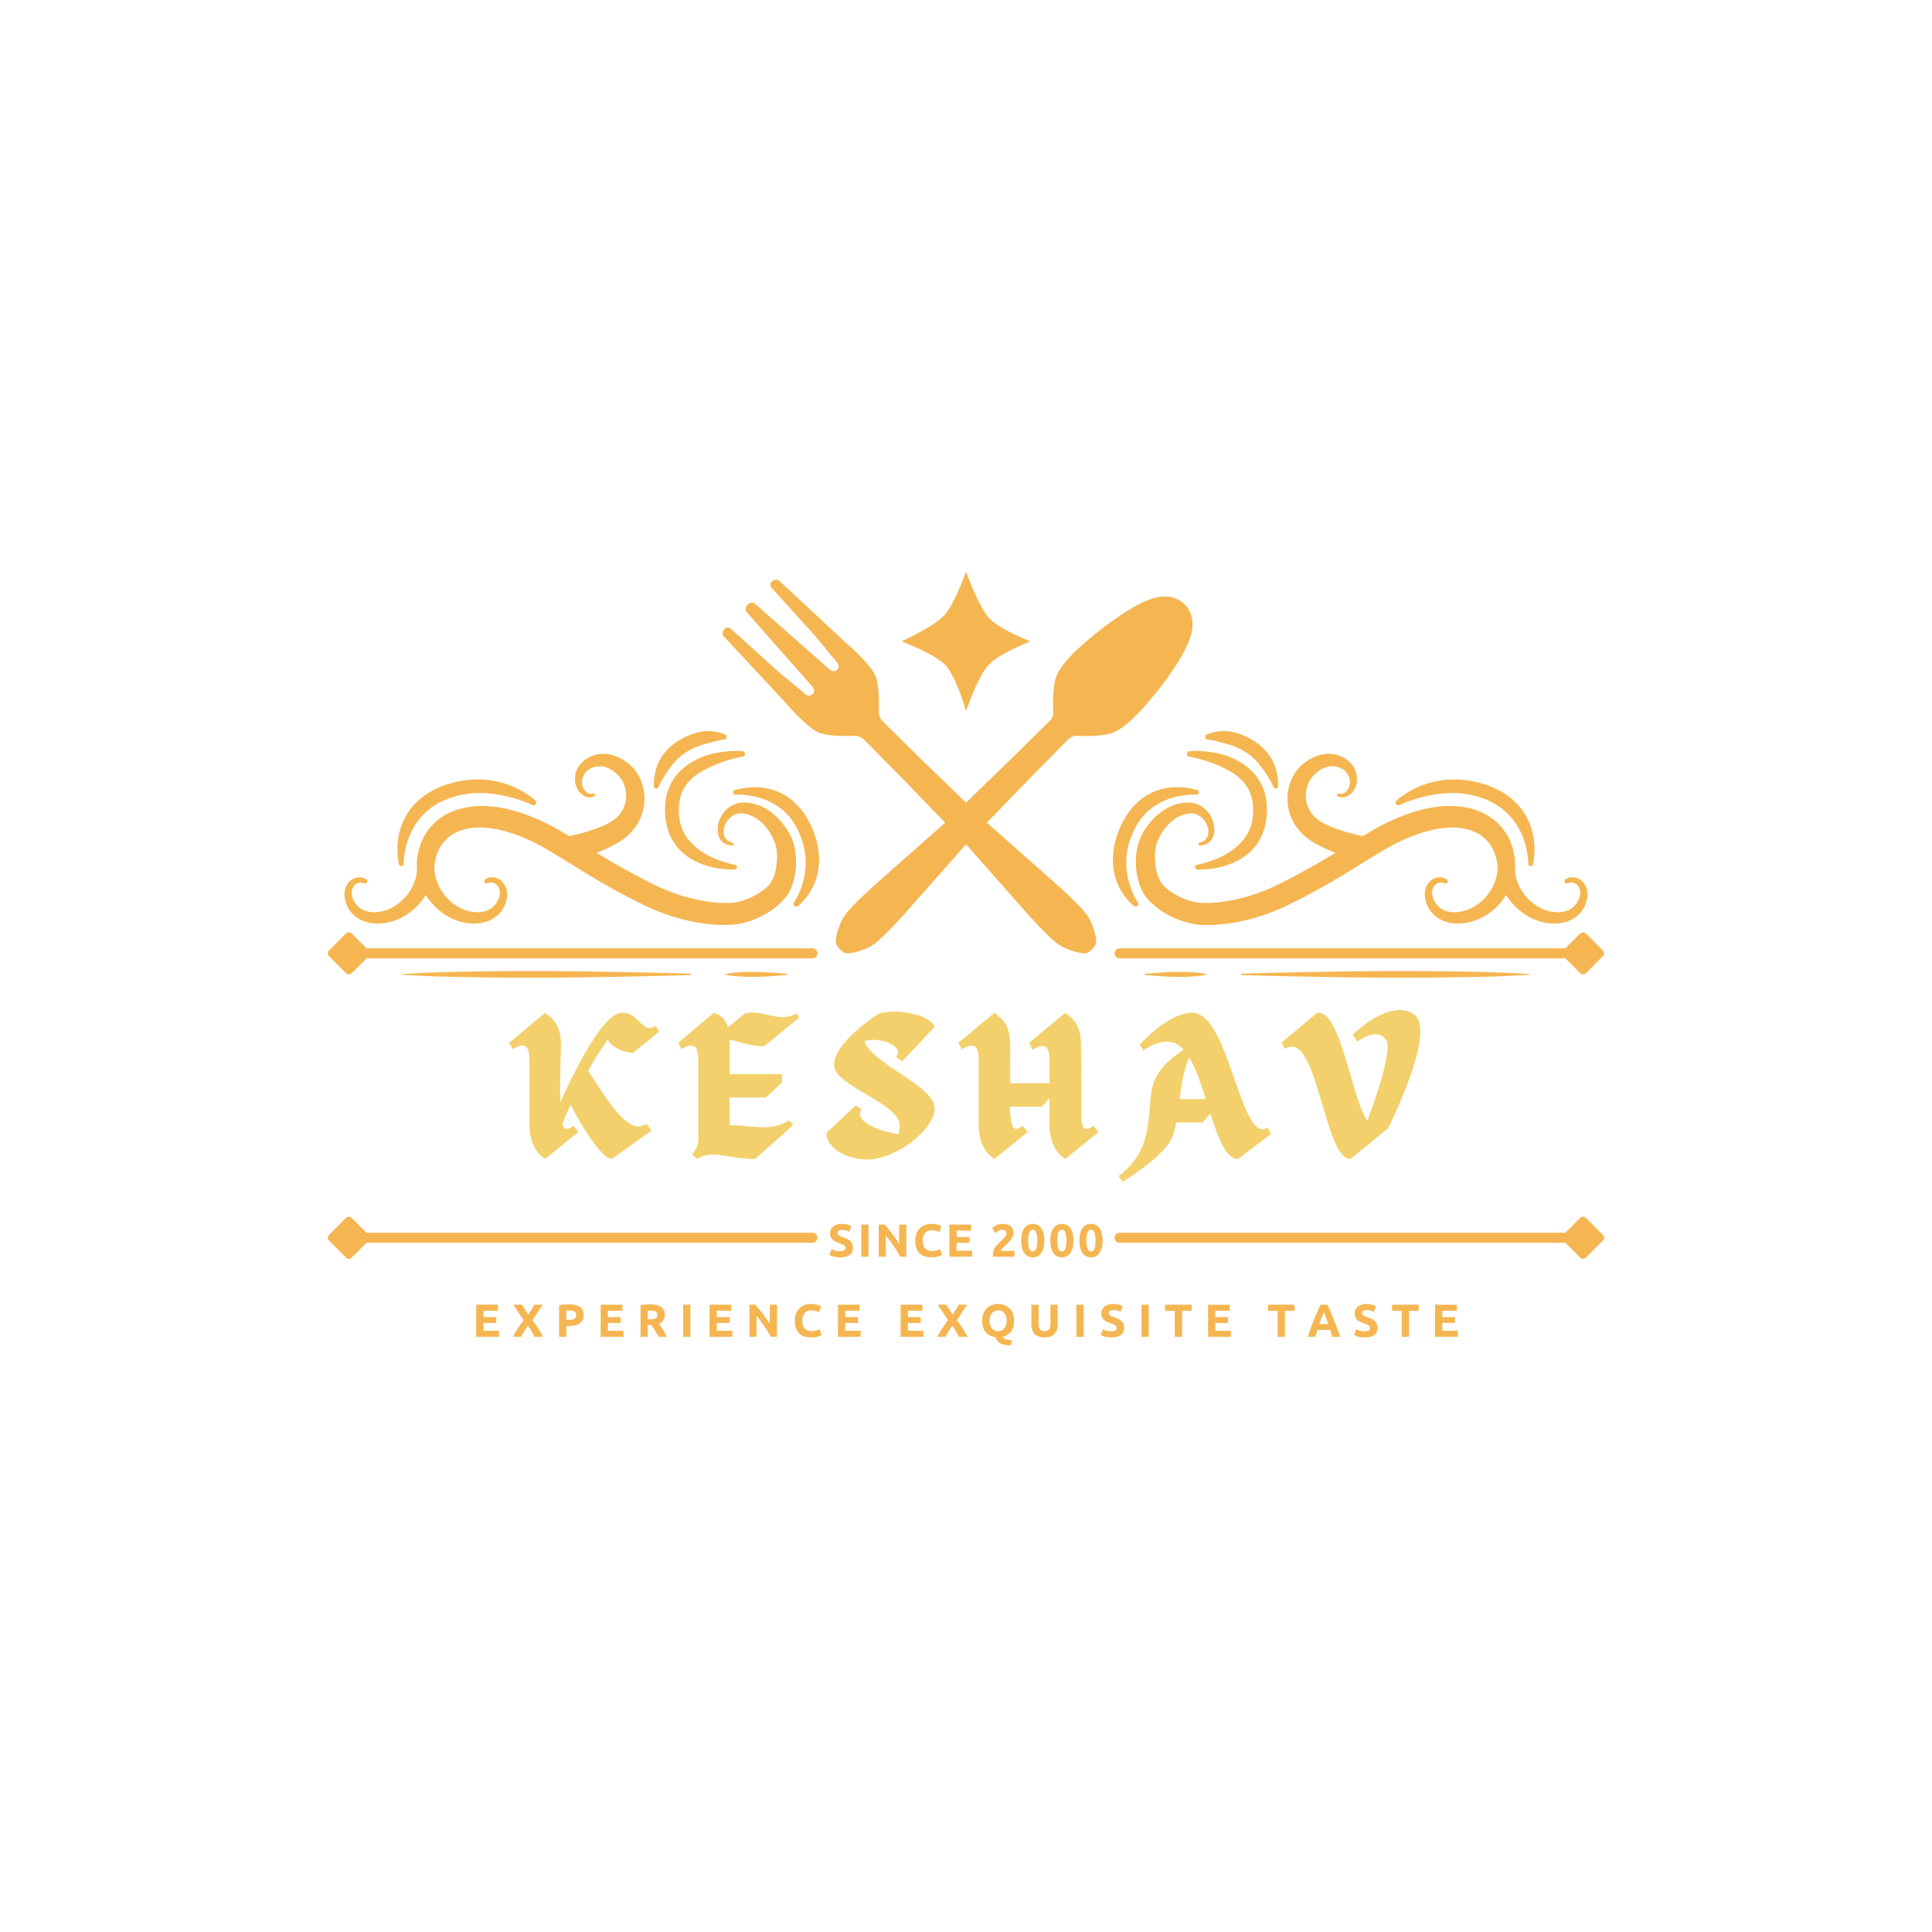 <svg xmlns="http://www.w3.org/2000/svg" xmlns:xlink="http://www.w3.org/1999/xlink" width="500" zoomAndPan="magnify" viewBox="0 0 375 375" height="500" preserveAspectRatio="xMidYMid meet" version="1.0"><defs><g/><clipPath id="4fe3667766"><path d="M 63.488 180 L 159 180 L 159 190 L 63.488 190 Z M 63.488 180 " clip-rule="nonzero"/></clipPath><clipPath id="9ba8c99aec"><path d="M 63.488 236 L 159 236 L 159 244.527 L 63.488 244.527 Z M 63.488 236 " clip-rule="nonzero"/></clipPath><clipPath id="0726cdfa29"><path d="M 216 180 L 311.738 180 L 311.738 190 L 216 190 Z M 216 180 " clip-rule="nonzero"/></clipPath><clipPath id="239f0677ee"><path d="M 216 236 L 311.738 236 L 311.738 244.527 L 216 244.527 Z M 216 236 " clip-rule="nonzero"/></clipPath><clipPath id="bafbf99c44"><path d="M 175.023 111.027 L 199.773 111.027 L 199.773 138 L 175.023 138 Z M 175.023 111.027 " clip-rule="nonzero"/></clipPath></defs><path fill="#f5b651" d="M 163 184.254 C 162.574 183.777 162.191 183.344 162.215 182.641 C 162.258 181.559 162.953 179.09 163.973 177.641 C 165.266 175.805 169.992 171.59 169.992 171.59 L 183.797 159.379 L 196.422 147.148 C 196.422 147.148 201.816 141.828 203.785 139.887 C 204.227 139.449 204.465 138.844 204.434 138.223 C 204.355 136.488 204.309 132.867 205.121 131.062 C 206.23 128.609 208.77 126.297 210.871 124.48 C 213.113 122.539 214.918 121.145 217.348 119.512 C 219.602 118 222.555 116.23 225.039 115.867 C 226.781 115.609 228.402 115.879 229.957 117.297 C 231.379 118.852 231.648 120.477 231.391 122.215 C 231.023 124.699 229.258 127.652 227.742 129.906 C 226.113 132.34 224.719 134.145 222.777 136.387 C 220.961 138.488 218.648 141.027 216.195 142.133 C 214.387 142.949 210.766 142.898 209.035 142.824 C 208.414 142.793 207.809 143.027 207.371 143.473 C 205.43 145.438 200.109 150.836 200.109 150.836 L 187.879 163.461 L 175.668 177.262 C 175.668 177.262 171.453 181.992 169.617 183.285 C 168.168 184.305 165.699 184.996 164.613 185.039 C 163.91 185.066 163.477 184.684 163 184.254 C 162.57 183.859 163.398 184.684 163 184.254 Z M 163 184.254 " fill-opacity="1" fill-rule="evenodd"/><path fill="#f5b651" d="M 211.992 184.25 C 212.418 183.773 212.801 183.34 212.777 182.637 C 212.734 181.551 212.039 179.082 211.02 177.637 C 209.727 175.801 205 171.586 205 171.586 L 191.195 159.375 L 178.57 147.145 C 178.57 147.145 173.449 142.09 171.367 140.039 C 170.824 139.504 170.535 138.766 170.566 138.008 C 170.637 136.207 170.652 132.793 169.871 131.055 C 168.762 128.605 163.859 124.473 163.859 124.473 L 151.184 112.664 C 150.297 112.109 149.031 113.18 149.738 114.074 L 158.207 123.426 L 162.535 128.676 C 163.293 129.617 162.07 130.734 161.195 130.09 C 161.195 130.09 149.035 119.387 146.547 117.195 C 146.277 116.961 145.895 116.902 145.57 117.051 C 145.223 117.207 144.949 117.484 144.793 117.828 C 144.645 118.156 144.703 118.535 144.938 118.805 C 147.129 121.293 157.832 133.457 157.832 133.457 C 158.473 134.328 157.355 135.551 156.418 134.797 L 151.164 130.465 L 141.816 121.996 C 140.922 121.289 139.852 122.559 140.402 123.441 L 152.215 136.121 C 152.215 136.121 156.344 141.023 158.797 142.129 C 160.535 142.914 163.949 142.898 165.75 142.824 C 166.508 142.793 167.246 143.082 167.777 143.625 C 169.832 145.707 174.883 150.832 174.883 150.832 L 187.113 163.453 L 199.324 177.258 C 199.324 177.258 203.539 181.988 205.379 183.277 C 206.824 184.301 209.293 184.992 210.379 185.035 C 211.082 185.059 211.516 184.676 211.992 184.25 C 212.422 183.852 211.594 184.68 211.992 184.25 Z M 211.992 184.25 " fill-opacity="1" fill-rule="evenodd"/><path fill="#f5b651" d="M 110.488 162.293 C 111.285 162.129 113.367 161.66 115.441 160.922 C 116.555 160.535 117.676 160.078 118.559 159.527 C 119.551 158.922 120.332 158.148 120.82 157.246 C 121.336 156.285 121.598 155.219 121.52 154.121 C 121.441 152.926 121.102 151.965 120.582 151.215 C 119.895 150.219 119.004 149.531 118.164 149.145 C 117.285 148.711 116.332 148.617 115.48 148.84 C 114.539 149.086 113.699 149.625 113.297 150.465 C 112.879 151.309 112.875 152.188 113.172 152.867 C 113.547 153.723 114.297 154.297 115.109 154.027 C 115.254 153.969 115.418 154.039 115.477 154.18 C 115.539 154.332 115.473 154.496 115.328 154.551 C 114.215 155.137 112.969 154.527 112.215 153.395 C 111.617 152.48 111.402 151.215 111.789 149.879 C 112.215 148.477 113.355 147.387 114.77 146.777 C 116.082 146.215 117.641 146.168 119.156 146.648 C 120.461 147.082 121.91 147.926 123.078 149.285 C 124.02 150.383 124.711 151.859 125 153.734 C 125.27 155.535 124.984 157.316 124.254 158.945 C 123.562 160.477 122.41 161.848 120.859 162.973 C 119.789 163.734 118.418 164.422 117.035 165.02 C 116.617 165.195 116.195 165.359 115.781 165.523 C 116.906 166.203 118.074 166.906 119.352 167.645 C 121.441 168.84 123.816 170.137 126.734 171.602 C 129.34 172.902 131.922 173.816 134.301 174.387 C 137.398 175.16 140.137 175.383 142.105 175.23 C 143.492 175.113 145.031 174.586 146.395 173.875 C 147.82 173.125 149.09 172.199 149.676 171.215 C 150.266 170.254 150.629 168.922 150.762 167.539 C 150.891 166.168 150.844 164.762 150.422 163.629 C 149.98 162.387 149.137 160.875 147.891 159.715 C 146.801 158.699 145.453 157.914 143.82 157.879 C 142.078 157.832 140.727 159.461 140.477 160.969 C 140.289 162.117 140.723 163.195 142.113 163.535 C 142.281 163.559 142.395 163.723 142.367 163.887 C 142.34 164.051 142.184 164.168 142.016 164.133 C 139.543 163.91 138.93 161.754 139.461 159.703 C 139.961 157.785 141.602 156.062 143.73 155.816 C 145.977 155.582 147.969 156.402 149.625 157.609 C 151.426 158.922 152.746 160.781 153.508 162.328 C 154.238 163.875 154.566 165.828 154.512 167.773 C 154.457 169.797 153.926 171.766 153.137 173.219 C 152.289 174.738 150.508 176.332 148.367 177.527 C 146.512 178.559 144.387 179.27 142.48 179.457 C 140.164 179.68 136.934 179.492 133.277 178.641 C 130.602 178.008 127.699 177.012 124.762 175.57 C 121.746 174.074 119.289 172.75 117.129 171.508 C 113.016 169.145 110 167.105 106.195 164.891 C 103.004 163.02 99.297 161.402 95.695 160.84 C 93.301 160.465 90.957 160.523 88.883 161.414 C 87.219 162.105 86.055 163.277 85.336 164.609 C 84.723 165.734 84.391 166.965 84.328 168.113 L 84.324 168.242 C 84.324 168.277 84.32 168.324 84.32 168.371 L 84.316 168.477 C 84.316 168.828 84.34 169.156 84.391 169.48 C 84.688 171.449 85.734 173.383 87.262 174.797 C 88.777 176.191 90.73 177.129 92.902 177.059 C 94.18 177.023 95.172 176.566 95.848 175.887 C 96.719 175.008 97.137 173.852 97 172.938 C 96.906 172.328 96.613 171.848 96.199 171.578 C 95.738 171.273 95.164 171.18 94.676 171.438 C 94.457 171.566 94.18 171.496 94.051 171.273 C 93.926 171.062 94 170.781 94.215 170.652 C 94.988 170.148 95.953 170.172 96.773 170.594 C 97.492 170.969 98.078 171.695 98.332 172.668 C 98.66 173.945 98.277 175.688 97.152 177.059 C 96.266 178.137 94.906 178.957 93.062 179.191 C 90.246 179.516 87.594 178.559 85.477 176.895 C 84.348 176.016 83.391 174.926 82.648 173.723 C 81.902 174.926 80.945 176.016 79.816 176.895 C 77.699 178.559 75.047 179.516 72.23 179.191 C 70.387 178.957 69.027 178.137 68.145 177.059 C 67.016 175.688 66.633 173.945 66.961 172.668 C 67.215 171.695 67.801 170.969 68.52 170.594 C 69.34 170.172 70.305 170.148 71.078 170.652 C 71.297 170.781 71.367 171.062 71.242 171.273 C 71.113 171.496 70.836 171.566 70.621 171.438 C 70.129 171.18 69.555 171.273 69.094 171.578 C 68.68 171.848 68.387 172.328 68.293 172.938 C 68.156 173.852 68.574 175.008 69.445 175.887 C 70.121 176.566 71.113 177.023 72.391 177.059 C 74.566 177.129 76.516 176.191 78.031 174.797 C 79.562 173.383 80.605 171.449 80.902 169.48 C 80.918 169.387 80.922 169.051 80.93 168.629 C 80.883 167.949 80.898 167.246 80.984 166.543 C 80.992 166.473 81 166.414 81.004 166.379 C 81.16 165.219 81.488 164.051 82.012 162.938 C 83.004 160.816 84.727 158.934 87.242 157.738 C 89.98 156.473 93.105 156.191 96.312 156.625 C 100.449 157.188 104.73 158.957 108.414 161.062 C 109.129 161.473 109.816 161.883 110.488 162.293 Z M 142.84 154.25 C 142.84 154.25 144.219 154.156 146.117 154.52 C 146.836 154.656 147.613 154.879 148.434 155.184 C 149.121 155.441 149.812 155.793 150.52 156.227 C 152.34 157.328 154.129 159.109 155.316 162.164 C 156.352 164.645 156.5 166.836 156.32 168.676 C 156.227 169.645 156.055 170.523 155.836 171.309 C 155.176 173.641 154.184 175.055 154.184 175.055 C 153.977 175.266 153.977 175.605 154.184 175.816 C 154.395 176.027 154.734 176.016 154.941 175.816 C 154.941 175.816 156.59 174.574 157.824 172.07 C 158.254 171.203 158.598 170.172 158.801 169.016 C 159.188 166.824 158.984 164.168 157.824 161.156 C 156.293 157.445 154.078 155.219 151.754 154.016 C 151.012 153.629 150.258 153.359 149.52 153.172 C 148.707 152.961 147.93 152.844 147.191 152.809 C 144.551 152.68 142.637 153.359 142.637 153.359 C 142.391 153.406 142.234 153.652 142.289 153.91 C 142.344 154.156 142.59 154.309 142.84 154.25 Z M 142.609 167.844 C 142.609 167.844 141.023 167.562 139.027 166.766 C 137.555 166.18 135.906 165.277 134.504 163.934 C 132.77 162.281 131.477 159.891 131.812 156.215 C 131.984 153.793 133.129 152.07 134.617 150.828 C 135.391 150.184 136.254 149.656 137.125 149.227 C 137.754 148.91 138.383 148.617 138.996 148.371 C 141.707 147.27 144.082 146.871 144.082 146.871 C 144.375 146.859 144.609 146.613 144.598 146.309 C 144.59 146.016 144.34 145.781 144.043 145.793 C 144.043 145.793 141.422 145.57 138.34 146.285 C 137.602 146.449 136.852 146.684 136.105 146.988 C 135.008 147.445 133.945 148.055 132.984 148.816 C 130.938 150.418 129.402 152.75 129.117 155.992 C 128.793 160.723 130.477 163.863 132.855 165.805 C 134.301 166.977 135.98 167.715 137.543 168.148 C 140.27 168.91 142.566 168.77 142.566 168.77 C 142.82 168.781 143.035 168.582 143.047 168.324 C 143.059 168.078 142.863 167.855 142.609 167.844 Z M 78.336 167.598 C 78.336 167.598 78.344 166.133 78.852 164.145 C 79.207 162.75 79.852 161.133 80.973 159.562 C 81.422 158.934 81.945 158.301 82.578 157.703 C 83.805 156.555 85.418 155.523 87.578 154.82 C 90.434 153.84 93.113 153.793 95.422 154.062 C 96.578 154.191 97.641 154.402 98.598 154.633 C 101.426 155.312 103.254 156.215 103.254 156.215 C 103.496 156.391 103.832 156.332 104.004 156.086 C 104.176 155.852 104.117 155.512 103.875 155.336 C 103.875 155.336 102.211 153.781 99.273 152.551 C 98.254 152.129 97.078 151.789 95.789 151.555 C 93.148 151.086 90.039 151.18 86.723 152.258 C 84.957 152.855 83.488 153.617 82.285 154.496 C 80.781 155.605 79.652 156.883 78.875 158.219 C 77.949 159.797 77.477 161.438 77.273 162.902 C 76.895 165.652 77.422 167.727 77.422 167.727 C 77.457 167.973 77.688 168.148 77.941 168.125 C 78.191 168.09 78.371 167.855 78.336 167.598 Z M 127.82 152.68 C 127.82 152.68 128.352 151.52 129.352 150.008 C 129.684 149.52 130.07 148.992 130.508 148.441 C 131.109 147.691 131.812 146.918 132.746 146.297 C 133.727 145.605 134.707 145.137 135.605 144.809 C 136.277 144.555 136.906 144.391 137.469 144.238 C 139.25 143.723 140.41 143.559 140.41 143.559 C 140.699 143.617 140.98 143.43 141.039 143.137 C 141.098 142.844 140.91 142.562 140.621 142.504 C 140.621 142.504 139.785 142.117 138.297 141.941 C 137.82 141.883 137.297 141.871 136.711 141.918 C 135.996 141.988 135.219 142.188 134.395 142.457 C 133.379 142.809 132.309 143.336 131.219 144.062 C 130.336 144.684 129.586 145.383 128.988 146.133 C 128.559 146.684 128.18 147.234 127.906 147.809 C 127.516 148.629 127.27 149.414 127.129 150.125 C 126.84 151.566 126.91 152.539 126.91 152.539 C 126.871 152.785 127.043 153.02 127.293 153.066 C 127.543 153.102 127.781 152.926 127.82 152.68 Z M 127.82 152.68 " fill-opacity="1" fill-rule="evenodd"/><g clip-path="url(#4fe3667766)"><path fill="#f5b651" d="M 133.938 188.992 C 133.938 188.992 128.254 188.805 120.5 188.664 C 116.223 188.582 111.316 188.512 106.391 188.477 C 104.363 188.465 102.336 188.465 100.344 188.477 C 98.746 188.488 97.168 188.488 95.641 188.512 C 91.48 188.57 87.676 188.617 84.668 188.734 C 80.555 188.875 77.949 189.086 77.949 189.086 C 77.922 189.086 77.902 189.105 77.902 189.129 C 77.902 189.152 77.922 189.176 77.949 189.176 C 77.949 189.176 80.555 189.375 84.668 189.527 C 87.676 189.633 91.48 189.68 95.641 189.738 C 97.168 189.762 98.746 189.773 100.344 189.773 C 102.336 189.785 104.363 189.797 106.391 189.773 C 111.316 189.75 116.223 189.668 120.5 189.586 C 128.254 189.445 133.938 189.27 133.938 189.27 C 134.02 189.27 134.082 189.199 134.082 189.129 C 134.082 189.047 134.02 188.992 133.938 188.992 Z M 152.73 189.027 C 152.73 189.027 151.523 188.887 149.855 188.781 C 148.941 188.723 147.895 188.664 146.844 188.641 C 146.41 188.629 145.973 188.641 145.551 188.641 C 145.207 188.641 144.871 188.652 144.543 188.664 C 143.652 188.711 142.84 188.746 142.199 188.828 C 141.297 188.945 140.762 189.098 140.762 189.098 C 140.742 189.098 140.73 189.105 140.73 189.129 C 140.73 189.145 140.742 189.164 140.762 189.164 C 140.762 189.164 141.297 189.305 142.199 189.422 C 142.84 189.504 143.652 189.539 144.543 189.586 C 144.871 189.598 145.207 189.609 145.551 189.609 C 145.973 189.621 146.41 189.621 146.844 189.621 C 147.895 189.586 148.941 189.539 149.855 189.469 C 151.523 189.363 152.73 189.234 152.73 189.234 C 152.785 189.234 152.836 189.188 152.836 189.129 C 152.836 189.074 152.785 189.027 152.73 189.027 Z M 71.145 186.016 L 68.262 188.898 C 68.117 189.047 67.922 189.129 67.715 189.129 C 67.512 189.129 67.316 189.047 67.172 188.898 C 66.324 188.055 64.703 186.438 63.855 185.582 C 63.711 185.441 63.629 185.242 63.629 185.043 C 63.629 184.832 63.711 184.645 63.855 184.492 C 64.703 183.652 66.324 182.023 67.172 181.18 C 67.316 181.039 67.512 180.957 67.715 180.957 C 67.922 180.957 68.117 181.039 68.262 181.18 L 71.145 184.062 L 157.68 184.062 C 158.215 184.062 158.656 184.504 158.656 185.043 C 158.656 185.582 158.215 186.016 157.68 186.016 Z M 71.145 186.016 " fill-opacity="1" fill-rule="evenodd"/></g><g clip-path="url(#9ba8c99aec)"><path fill="#f5b651" d="M 71.145 241.223 L 68.262 244.102 C 68.117 244.254 67.922 244.336 67.715 244.336 C 67.512 244.336 67.316 244.254 67.172 244.102 C 66.324 243.262 64.703 241.645 63.855 240.789 C 63.711 240.648 63.629 240.449 63.629 240.25 C 63.629 240.039 63.711 239.852 63.855 239.699 C 64.703 238.859 66.324 237.23 67.172 236.387 C 67.316 236.246 67.512 236.164 67.715 236.164 C 67.922 236.164 68.117 236.246 68.262 236.387 L 71.145 239.266 L 157.68 239.266 C 158.215 239.266 158.656 239.711 158.656 240.25 C 158.656 240.789 158.215 241.223 157.68 241.223 Z M 71.145 241.223 " fill-opacity="1" fill-rule="evenodd"/></g><path fill="#f5b651" d="M 264.496 162.293 C 263.703 162.129 261.621 161.66 259.547 160.922 C 258.43 160.535 257.309 160.078 256.43 159.527 C 255.434 158.922 254.656 158.148 254.164 157.246 C 253.648 156.285 253.391 155.219 253.469 154.121 C 253.547 152.926 253.887 151.965 254.406 151.215 C 255.09 150.219 255.98 149.531 256.82 149.145 C 257.703 148.711 258.656 148.617 259.504 148.84 C 260.449 149.086 261.289 149.625 261.691 150.465 C 262.105 151.309 262.109 152.188 261.812 152.867 C 261.441 153.723 260.691 154.297 259.875 154.027 C 259.734 153.969 259.566 154.039 259.508 154.18 C 259.445 154.332 259.516 154.496 259.66 154.551 C 260.773 155.137 262.016 154.527 262.77 153.395 C 263.367 152.48 263.586 151.215 263.195 149.879 C 262.773 148.477 261.633 147.387 260.215 146.777 C 258.906 146.215 257.344 146.168 255.832 146.648 C 254.527 147.082 253.074 147.926 251.91 149.285 C 250.965 150.383 250.273 151.859 249.984 153.734 C 249.719 155.535 250.004 157.316 250.734 158.945 C 251.426 160.477 252.574 161.848 254.125 162.973 C 255.195 163.734 256.57 164.422 257.949 165.02 C 258.371 165.195 258.793 165.359 259.207 165.523 C 258.082 166.203 256.91 166.906 255.633 167.645 C 253.543 168.84 251.168 170.137 248.25 171.602 C 245.645 172.902 243.062 173.816 240.688 174.387 C 237.59 175.16 234.852 175.383 232.879 175.23 C 231.496 175.113 229.957 174.586 228.594 173.875 C 227.168 173.125 225.895 172.199 225.309 171.215 C 224.723 170.254 224.355 168.922 224.227 167.539 C 224.098 166.168 224.141 164.762 224.562 163.629 C 225.008 162.387 225.848 160.875 227.094 159.715 C 228.184 158.699 229.531 157.914 231.168 157.879 C 232.91 157.832 234.262 159.461 234.508 160.969 C 234.699 162.117 234.266 163.195 232.871 163.535 C 232.703 163.559 232.59 163.723 232.621 163.887 C 232.645 164.051 232.805 164.168 232.973 164.133 C 235.445 163.91 236.055 161.754 235.527 159.703 C 235.027 157.785 233.383 156.062 231.254 155.816 C 229.012 155.582 227.02 156.402 225.363 157.609 C 223.562 158.922 222.242 160.781 221.48 162.328 C 220.746 163.875 220.422 165.828 220.473 167.773 C 220.531 169.797 221.059 171.766 221.848 173.219 C 222.695 174.738 224.477 176.332 226.617 177.527 C 228.477 178.559 230.598 179.27 232.508 179.457 C 234.82 179.68 238.051 179.492 241.707 178.641 C 244.383 178.008 247.289 177.012 250.227 175.57 C 253.242 174.074 255.699 172.75 257.859 171.508 C 261.973 169.145 264.988 167.105 268.793 164.891 C 271.984 163.02 275.688 161.402 279.293 160.84 C 281.684 160.465 284.031 160.523 286.105 161.414 C 287.77 162.105 288.93 163.277 289.652 164.609 C 290.262 165.734 290.598 166.965 290.66 168.113 L 290.664 168.242 C 290.664 168.277 290.664 168.324 290.664 168.371 L 290.668 168.477 C 290.672 168.828 290.645 169.156 290.594 169.48 C 290.297 171.449 289.254 173.383 287.723 174.797 C 286.207 176.191 284.258 177.129 282.082 177.059 C 280.805 177.023 279.816 176.566 279.141 175.887 C 278.27 175.008 277.848 173.852 277.988 172.938 C 278.078 172.328 278.375 171.848 278.785 171.578 C 279.246 171.273 279.82 171.18 280.312 171.438 C 280.527 171.566 280.809 171.496 280.934 171.273 C 281.059 171.062 280.988 170.781 280.773 170.652 C 280 170.148 279.031 170.172 278.211 170.594 C 277.492 170.969 276.91 171.695 276.656 172.668 C 276.328 173.945 276.711 175.688 277.836 177.059 C 278.719 178.137 280.082 178.957 281.922 179.191 C 284.738 179.516 287.391 178.559 289.512 176.895 C 290.637 176.016 291.594 174.926 292.34 173.723 C 293.086 174.926 294.043 176.016 295.168 176.895 C 297.285 178.559 299.941 179.516 302.754 179.191 C 304.598 178.957 305.961 178.137 306.844 177.059 C 307.969 175.688 308.352 173.945 308.023 172.668 C 307.77 171.695 307.188 170.969 306.465 170.594 C 305.645 170.172 304.68 170.148 303.906 170.652 C 303.691 170.781 303.617 171.062 303.746 171.273 C 303.871 171.496 304.152 171.566 304.367 171.438 C 304.859 171.18 305.43 171.273 305.895 171.578 C 306.305 171.848 306.602 172.328 306.691 172.938 C 306.832 173.852 306.41 175.008 305.539 175.887 C 304.863 176.566 303.875 177.023 302.598 177.059 C 300.422 177.129 298.469 176.191 296.953 174.797 C 295.426 173.383 294.383 171.449 294.082 169.48 C 294.07 169.387 294.062 169.051 294.059 168.629 C 294.105 167.949 294.086 167.246 294 166.543 C 293.996 166.473 293.988 166.414 293.98 166.379 C 293.824 165.219 293.496 164.051 292.977 162.938 C 291.984 160.816 290.258 158.934 287.746 157.738 C 285.008 156.473 281.883 156.191 278.676 156.625 C 274.535 157.188 270.258 158.957 266.574 161.062 C 265.855 161.473 265.168 161.883 264.496 162.293 Z M 232.148 154.25 C 232.148 154.25 230.766 154.156 228.867 154.52 C 228.148 154.656 227.375 154.879 226.555 155.184 C 225.867 155.441 225.172 155.793 224.465 156.227 C 222.645 157.328 220.855 159.109 219.668 162.164 C 218.637 164.645 218.484 166.836 218.668 168.676 C 218.762 169.645 218.93 170.523 219.152 171.309 C 219.809 173.641 220.801 175.055 220.801 175.055 C 221.012 175.266 221.012 175.605 220.801 175.816 C 220.59 176.027 220.25 176.016 220.043 175.816 C 220.043 175.816 218.398 174.574 217.16 172.07 C 216.73 171.203 216.387 170.172 216.184 169.016 C 215.801 166.824 216 164.168 217.16 161.156 C 218.695 157.445 220.91 155.219 223.23 154.016 C 223.977 153.629 224.727 153.359 225.469 153.172 C 226.277 152.961 227.059 152.844 227.793 152.809 C 230.434 152.68 232.348 153.359 232.348 153.359 C 232.598 153.406 232.754 153.652 232.699 153.91 C 232.641 154.156 232.395 154.309 232.148 154.25 Z M 232.379 167.844 C 232.379 167.844 233.961 167.562 235.961 166.766 C 237.43 166.18 239.082 165.277 240.484 163.934 C 242.215 162.281 243.512 159.891 243.176 156.215 C 243 153.793 241.855 152.07 240.367 150.828 C 239.594 150.184 238.734 149.656 237.863 149.227 C 237.23 148.91 236.605 148.617 235.988 148.371 C 233.277 147.27 230.906 146.871 230.906 146.871 C 230.609 146.859 230.379 146.613 230.391 146.309 C 230.398 146.016 230.645 145.781 230.941 145.793 C 230.941 145.793 233.566 145.57 236.648 146.285 C 237.383 146.449 238.137 146.684 238.879 146.988 C 239.977 147.445 241.039 148.055 242 148.816 C 244.047 150.418 245.586 152.75 245.871 155.992 C 246.195 160.723 244.512 163.863 242.129 165.805 C 240.688 166.977 239.008 167.715 237.445 168.148 C 234.719 168.91 232.422 168.77 232.422 168.77 C 232.168 168.781 231.949 168.582 231.938 168.324 C 231.926 168.078 232.125 167.855 232.379 167.844 Z M 296.652 167.598 C 296.652 167.598 296.641 166.133 296.137 164.145 C 295.781 162.75 295.137 161.133 294.016 159.562 C 293.562 158.934 293.039 158.301 292.406 157.703 C 291.184 156.555 289.57 155.523 287.406 154.82 C 284.555 153.84 281.871 153.793 279.566 154.062 C 278.406 154.191 277.344 154.402 276.391 154.633 C 273.562 155.312 271.73 156.215 271.73 156.215 C 271.488 156.391 271.152 156.332 270.984 156.086 C 270.812 155.852 270.867 155.512 271.109 155.336 C 271.109 155.336 272.777 153.781 275.715 152.551 C 276.734 152.129 277.91 151.789 279.199 151.555 C 281.836 151.086 284.945 151.18 288.262 152.258 C 290.031 152.855 291.5 153.617 292.699 154.496 C 294.203 155.605 295.336 156.883 296.113 158.219 C 297.035 159.797 297.512 161.438 297.711 162.902 C 298.09 165.652 297.562 167.727 297.562 167.727 C 297.527 167.973 297.297 168.148 297.047 168.125 C 296.793 168.09 296.617 167.855 296.652 167.598 Z M 247.168 152.68 C 247.168 152.68 246.637 151.52 245.637 150.008 C 245.305 149.52 244.918 148.992 244.48 148.441 C 243.879 147.691 243.176 146.918 242.242 146.297 C 241.258 145.605 240.281 145.137 239.379 144.809 C 238.711 144.555 238.082 144.391 237.52 144.238 C 235.738 143.723 234.578 143.559 234.578 143.559 C 234.285 143.617 234.004 143.43 233.945 143.137 C 233.887 142.844 234.074 142.562 234.367 142.504 C 234.367 142.504 235.199 142.117 236.691 141.941 C 237.164 141.883 237.691 141.871 238.273 141.918 C 238.992 141.988 239.77 142.188 240.59 142.457 C 241.609 142.809 242.68 143.336 243.77 144.062 C 244.648 144.684 245.402 145.383 245.996 146.133 C 246.43 146.684 246.805 147.234 247.078 147.809 C 247.469 148.629 247.715 149.414 247.859 150.125 C 248.148 151.566 248.078 152.539 248.078 152.539 C 248.117 152.785 247.945 153.02 247.691 153.066 C 247.441 153.102 247.207 152.926 247.168 152.68 Z M 247.168 152.68 " fill-opacity="1" fill-rule="evenodd"/><g clip-path="url(#0726cdfa29)"><path fill="#f5b651" d="M 241.047 188.992 C 241.047 188.992 246.73 188.805 254.484 188.664 C 258.762 188.582 263.668 188.512 268.594 188.477 C 270.621 188.465 272.652 188.465 274.641 188.477 C 276.242 188.488 277.816 188.488 279.344 188.512 C 283.504 188.57 287.312 188.617 290.32 188.734 C 294.43 188.875 297.039 189.086 297.039 189.086 C 297.062 189.086 297.082 189.105 297.082 189.129 C 297.082 189.152 297.062 189.176 297.039 189.176 C 297.039 189.176 294.43 189.375 290.32 189.527 C 287.312 189.633 283.504 189.68 279.344 189.738 C 277.816 189.762 276.242 189.773 274.641 189.773 C 272.652 189.785 270.621 189.797 268.594 189.773 C 263.668 189.75 258.762 189.668 254.484 189.586 C 246.73 189.445 241.047 189.27 241.047 189.27 C 240.969 189.27 240.906 189.199 240.906 189.129 C 240.906 189.047 240.969 188.992 241.047 188.992 Z M 222.258 189.027 C 222.258 189.027 223.465 188.887 225.129 188.781 C 226.043 188.723 227.09 188.664 228.145 188.641 C 228.578 188.629 229.012 188.641 229.438 188.641 C 229.777 188.641 230.117 188.652 230.441 188.664 C 231.332 188.711 232.145 188.746 232.789 188.828 C 233.688 188.945 234.223 189.098 234.223 189.098 C 234.242 189.098 234.258 189.105 234.258 189.129 C 234.258 189.145 234.242 189.164 234.223 189.164 C 234.223 189.164 233.688 189.305 232.789 189.422 C 232.145 189.504 231.332 189.539 230.441 189.586 C 230.117 189.598 229.777 189.609 229.438 189.609 C 229.012 189.621 228.578 189.621 228.145 189.621 C 227.09 189.586 226.043 189.539 225.129 189.469 C 223.465 189.363 222.258 189.234 222.258 189.234 C 222.199 189.234 222.152 189.188 222.152 189.129 C 222.152 189.074 222.199 189.027 222.258 189.027 Z M 303.84 186.016 L 306.727 188.898 C 306.871 189.047 307.066 189.129 307.27 189.129 C 307.477 189.129 307.672 189.047 307.816 188.898 C 308.66 188.055 310.285 186.438 311.129 185.582 C 311.273 185.441 311.355 185.242 311.355 185.043 C 311.355 184.832 311.273 184.645 311.129 184.492 C 310.285 183.652 308.66 182.023 307.816 181.18 C 307.672 181.039 307.477 180.957 307.27 180.957 C 307.066 180.957 306.871 181.039 306.727 181.18 L 303.84 184.062 L 217.309 184.062 C 216.77 184.062 216.332 184.504 216.332 185.043 C 216.332 185.582 216.77 186.016 217.309 186.016 Z M 303.84 186.016 " fill-opacity="1" fill-rule="evenodd"/></g><g clip-path="url(#239f0677ee)"><path fill="#f5b651" d="M 303.84 241.223 L 306.727 244.102 C 306.871 244.254 307.066 244.336 307.27 244.336 C 307.477 244.336 307.672 244.254 307.816 244.102 C 308.66 243.262 310.285 241.645 311.129 240.789 C 311.273 240.648 311.355 240.449 311.355 240.25 C 311.355 240.039 311.273 239.852 311.129 239.699 C 310.285 238.859 308.66 237.23 307.816 236.387 C 307.672 236.246 307.477 236.164 307.27 236.164 C 307.066 236.164 306.871 236.246 306.727 236.387 L 303.84 239.266 L 217.309 239.266 C 216.77 239.266 216.332 239.711 216.332 240.25 C 216.332 240.789 216.77 241.223 217.309 241.223 Z M 303.84 241.223 " fill-opacity="1" fill-rule="evenodd"/></g><g fill="#f3d06b" fill-opacity="1"><g transform="translate(99.77, 224.957)"><g><path d="M 14.375 -17.125 C 15.609 -19.328 16.922 -21.375 18.203 -23.156 C 18.75 -21.812 21.297 -20.609 23.125 -20.609 L 28.203 -24.75 L 27.469 -25.875 C 24.984 -24.016 24.328 -28.391 21 -28.391 C 17.891 -28.391 13.438 -20.719 8.984 -11.078 C 8.906 -14.25 8.984 -18.25 9.109 -21.422 C 9.188 -25.141 8.359 -26.688 6.047 -28.391 L -0.922 -22.547 L -0.266 -21.297 C 2.016 -22.734 2.906 -22 2.984 -19.594 L 2.984 -6.781 C 2.984 -3.328 4.297 -1.078 6.047 0 L 12.469 -5.234 L 11.578 -6.438 C 10.219 -5.469 9.688 -5.734 9.375 -6.812 C 9.875 -8.094 10.422 -9.328 10.969 -10.531 C 12.938 -6.734 16.969 -0.031 18.984 0 L 26.656 -5.5 L 25.719 -6.859 C 22 -4.109 17.438 -12.703 14.375 -17.125 Z M 14.375 -17.125 "/></g></g></g><g fill="#f3d06b" fill-opacity="1"><g transform="translate(132.572, 224.957)"><g><path d="M 9.062 -6.547 L 9.062 -11.938 L 16.031 -11.938 L 19.219 -14.797 L 19.219 -16.469 L 9.062 -16.469 L 9.062 -23.125 C 10.891 -22.891 12.516 -21.891 15.766 -21.891 L 22.547 -27.422 L 22 -28.234 C 18.781 -26.344 15.531 -29.016 12.078 -28.281 L 8.719 -25.562 C 8.328 -26.875 7.594 -27.844 6 -28.391 L -0.922 -22.547 L -0.312 -21.297 C 1.969 -22.734 2.906 -22 2.938 -19.562 L 2.984 -19.562 L 2.984 -3.984 C 2.938 -2.25 2.438 -1.891 1.781 -0.859 L 2.719 0 C 5.766 -1.938 8.641 0 14.016 0 L 21.422 -6.625 L 20.562 -7.469 C 16.812 -5.188 13.594 -6.578 9.062 -6.547 Z M 9.062 -6.547 "/></g></g></g><g fill="#f3d06b" fill-opacity="1"><g transform="translate(159.952, 224.957)"><g><path d="M 7.828 -22.891 C 10.969 -23.828 15.719 -21.812 13.984 -19.828 L 15.141 -18.938 L 21.453 -25.609 C 20.453 -28.359 13.016 -29.25 10.453 -28.125 C 10.453 -28.125 1.672 -22.5 1.969 -18.094 C 2.203 -14.406 12.469 -11.5 14.484 -7.516 C 14.797 -6.703 14.719 -5.766 14.453 -4.797 C 10 -5.5 5.734 -7.547 7.281 -9.688 L 6.125 -10.375 L 0.469 -5.078 C 0.469 -1.703 5.031 0.109 8.406 0.109 C 13.859 0.109 21.453 -5.688 21.453 -9.797 C 21.453 -14.25 9.25 -18.406 7.828 -22.891 Z M 7.828 -22.891 "/></g></g></g><g fill="#f3d06b" fill-opacity="1"><g transform="translate(186.945, 224.957)"><g><path d="M 25.328 -6.438 C 23.516 -5.109 22.938 -6.125 22.938 -8.359 L 22.891 -21.422 C 22.938 -25.141 22.156 -26.688 19.828 -28.391 L 12.828 -22.547 L 13.484 -21.188 C 15.797 -22.625 16.688 -21.891 16.766 -19.484 L 16.766 -14.688 L 9.141 -14.688 C 9.109 -14.688 9.141 -21.422 9.141 -21.422 C 9.188 -25.141 8.406 -26.688 6.078 -28.391 L -0.922 -22.547 L -0.266 -21.266 C 2.016 -22.703 2.938 -21.969 3.016 -19.562 L 3.016 -6.781 C 2.984 -3.328 4.344 -1.078 6.078 0 L 12.516 -5.234 L 11.578 -6.438 C 9.766 -5.109 9.375 -6.125 9.188 -8.359 C 9.109 -8.906 9.062 -9.484 9.031 -10.141 L 15.266 -10.141 L 16.766 -11.812 L 16.766 -6.781 C 16.734 -3.328 18.094 -1.078 19.828 0 L 26.266 -5.234 Z M 25.328 -6.438 "/></g></g></g><g fill="#f3d06b" fill-opacity="1"><g transform="translate(217.811, 224.957)"><g><path d="M 28.234 -6.125 C 27.422 -5.5 26.5 -5.766 25.797 -6.547 C 22 -10.844 19.641 -28.391 13.562 -28.391 C 10.266 -28.391 6.312 -25.25 3.406 -22.234 L 4.109 -21.078 C 5.969 -22.344 8.953 -23.781 11.266 -21.844 C 11.5 -21.656 11.734 -21.453 11.969 -21.219 C 9.562 -19.594 7.359 -17.969 6.156 -14.875 C 4.422 -10.5 7.016 -2.406 -0.703 3.328 L 0.109 4.453 C 4.188 1.75 7.016 -0.312 9.031 -2.984 C 9.719 -3.984 10.188 -5.422 10.5 -7.094 L 15.609 -7.094 L 17.125 -8.797 C 18.594 -4.219 20.109 0 22.5 0 L 28.859 -4.844 Z M 11.156 -11.625 C 11.5 -14.484 11.969 -17.438 13.016 -19.719 C 14.297 -17.625 15.266 -14.641 16.234 -11.625 Z M 11.156 -11.625 "/></g></g></g><g fill="#f3d06b" fill-opacity="1"><g transform="translate(251.503, 224.957)"><g><path d="M 23.281 -27.766 C 20.141 -30.594 14.766 -27.656 11.078 -24.172 L 11.891 -22.781 C 14.953 -24.672 16.422 -24.594 17.578 -23.047 C 18.625 -21.656 16.422 -14.016 13.859 -7.391 C 10.812 -12.125 8.641 -29.016 4.188 -28.391 L -2.781 -22.578 L -2.125 -21.344 C 4.188 -25.531 5.422 0 10.609 0 L 17.891 -5.922 C 17.891 -5.922 27.031 -23.984 23.281 -27.766 Z M 23.281 -27.766 "/></g></g></g><g fill="#f5b651" fill-opacity="1"><g transform="translate(160.674, 243.926)"><g><path d="M 2.422 -1.078 C 2.617 -1.078 2.781 -1.094 2.906 -1.125 C 3.039 -1.156 3.145 -1.195 3.219 -1.25 C 3.301 -1.312 3.352 -1.379 3.375 -1.453 C 3.406 -1.535 3.422 -1.625 3.422 -1.719 C 3.422 -1.926 3.328 -2.098 3.141 -2.234 C 2.953 -2.367 2.625 -2.508 2.156 -2.656 C 1.945 -2.727 1.738 -2.812 1.531 -2.906 C 1.332 -3 1.148 -3.113 0.984 -3.25 C 0.828 -3.395 0.695 -3.566 0.594 -3.766 C 0.488 -3.973 0.438 -4.223 0.438 -4.516 C 0.438 -4.797 0.488 -5.051 0.594 -5.281 C 0.707 -5.52 0.863 -5.719 1.062 -5.875 C 1.258 -6.039 1.5 -6.164 1.781 -6.25 C 2.062 -6.332 2.379 -6.375 2.734 -6.375 C 3.148 -6.375 3.508 -6.328 3.812 -6.234 C 4.125 -6.148 4.379 -6.055 4.578 -5.953 L 4.172 -4.844 C 4.004 -4.938 3.812 -5.016 3.594 -5.078 C 3.383 -5.148 3.129 -5.188 2.828 -5.188 C 2.492 -5.188 2.25 -5.141 2.094 -5.047 C 1.945 -4.953 1.875 -4.805 1.875 -4.609 C 1.875 -4.504 1.898 -4.41 1.953 -4.328 C 2.016 -4.254 2.094 -4.18 2.188 -4.109 C 2.289 -4.047 2.406 -3.988 2.531 -3.938 C 2.664 -3.895 2.812 -3.844 2.969 -3.781 C 3.289 -3.664 3.57 -3.551 3.812 -3.438 C 4.051 -3.32 4.25 -3.188 4.406 -3.031 C 4.562 -2.875 4.676 -2.688 4.75 -2.469 C 4.832 -2.258 4.875 -2.004 4.875 -1.703 C 4.875 -1.129 4.672 -0.68 4.266 -0.359 C 3.859 -0.035 3.242 0.125 2.422 0.125 C 2.141 0.125 1.891 0.109 1.672 0.078 C 1.453 0.047 1.254 0.008 1.078 -0.031 C 0.91 -0.082 0.766 -0.133 0.641 -0.188 C 0.516 -0.25 0.41 -0.301 0.328 -0.344 L 0.734 -1.469 C 0.922 -1.363 1.148 -1.27 1.422 -1.188 C 1.691 -1.113 2.023 -1.078 2.422 -1.078 Z M 2.422 -1.078 "/></g></g></g><g fill="#f5b651" fill-opacity="1"><g transform="translate(166.452, 243.926)"><g><path d="M 0.719 -6.234 L 2.125 -6.234 L 2.125 0 L 0.719 0 Z M 0.719 -6.234 "/></g></g></g><g fill="#f5b651" fill-opacity="1"><g transform="translate(169.836, 243.926)"><g><path d="M 4.906 0 C 4.5 -0.719 4.062 -1.422 3.594 -2.109 C 3.125 -2.805 2.629 -3.469 2.109 -4.094 L 2.109 0 L 0.719 0 L 0.719 -6.234 L 1.859 -6.234 C 2.055 -6.035 2.273 -5.789 2.516 -5.5 C 2.754 -5.219 3 -4.91 3.25 -4.578 C 3.5 -4.254 3.742 -3.914 3.984 -3.562 C 4.234 -3.219 4.469 -2.883 4.688 -2.562 L 4.688 -6.234 L 6.078 -6.234 L 6.078 0 Z M 4.906 0 "/></g></g></g><g fill="#f5b651" fill-opacity="1"><g transform="translate(177.18, 243.926)"><g><path d="M 3.562 0.125 C 2.551 0.125 1.781 -0.156 1.25 -0.719 C 0.719 -1.281 0.453 -2.082 0.453 -3.125 C 0.453 -3.633 0.531 -4.094 0.688 -4.5 C 0.852 -4.906 1.078 -5.25 1.359 -5.531 C 1.641 -5.812 1.973 -6.02 2.359 -6.156 C 2.754 -6.301 3.18 -6.375 3.641 -6.375 C 3.898 -6.375 4.141 -6.352 4.359 -6.312 C 4.578 -6.281 4.766 -6.238 4.922 -6.188 C 5.086 -6.133 5.223 -6.082 5.328 -6.031 C 5.43 -5.977 5.508 -5.938 5.562 -5.906 L 5.156 -4.766 C 4.969 -4.867 4.742 -4.957 4.484 -5.031 C 4.234 -5.102 3.945 -5.141 3.625 -5.141 C 3.406 -5.141 3.191 -5.102 2.984 -5.031 C 2.773 -4.957 2.594 -4.844 2.438 -4.688 C 2.281 -4.531 2.148 -4.32 2.047 -4.062 C 1.953 -3.812 1.906 -3.508 1.906 -3.156 C 1.906 -2.863 1.938 -2.594 2 -2.344 C 2.062 -2.094 2.16 -1.879 2.297 -1.703 C 2.441 -1.523 2.629 -1.379 2.859 -1.266 C 3.086 -1.16 3.363 -1.109 3.688 -1.109 C 3.895 -1.109 4.078 -1.117 4.234 -1.141 C 4.398 -1.172 4.547 -1.203 4.672 -1.234 C 4.797 -1.266 4.906 -1.301 5 -1.344 C 5.094 -1.383 5.18 -1.426 5.266 -1.469 L 5.656 -0.344 C 5.457 -0.219 5.176 -0.109 4.812 -0.016 C 4.457 0.078 4.039 0.125 3.562 0.125 Z M 3.562 0.125 "/></g></g></g><g fill="#f5b651" fill-opacity="1"><g transform="translate(183.552, 243.926)"><g><path d="M 0.719 0 L 0.719 -6.234 L 4.938 -6.234 L 4.938 -5.062 L 2.125 -5.062 L 2.125 -3.828 L 4.609 -3.828 L 4.609 -2.688 L 2.125 -2.688 L 2.125 -1.172 L 5.141 -1.172 L 5.141 0 Z M 0.719 0 "/></g></g></g><g fill="#f5b651" fill-opacity="1"><g transform="translate(189.546, 243.926)"><g/></g></g><g fill="#f5b651" fill-opacity="1"><g transform="translate(192.246, 243.926)"><g><path d="M 4.469 -4.594 C 4.469 -4.363 4.422 -4.145 4.328 -3.938 C 4.234 -3.727 4.113 -3.523 3.969 -3.328 C 3.832 -3.141 3.672 -2.953 3.484 -2.766 C 3.305 -2.586 3.133 -2.422 2.969 -2.266 C 2.875 -2.18 2.773 -2.082 2.672 -1.969 C 2.566 -1.863 2.461 -1.758 2.359 -1.656 C 2.266 -1.551 2.18 -1.453 2.109 -1.359 C 2.035 -1.266 1.988 -1.188 1.969 -1.125 L 4.656 -1.125 L 4.656 0 L 0.5 0 C 0.488 -0.062 0.484 -0.145 0.484 -0.25 C 0.484 -0.352 0.484 -0.426 0.484 -0.469 C 0.484 -0.758 0.523 -1.023 0.609 -1.266 C 0.703 -1.504 0.82 -1.723 0.969 -1.922 C 1.125 -2.129 1.297 -2.32 1.484 -2.5 C 1.672 -2.688 1.859 -2.867 2.047 -3.047 C 2.191 -3.191 2.328 -3.32 2.453 -3.438 C 2.578 -3.562 2.688 -3.68 2.781 -3.797 C 2.883 -3.922 2.961 -4.039 3.016 -4.156 C 3.066 -4.27 3.094 -4.391 3.094 -4.516 C 3.094 -4.773 3.016 -4.957 2.859 -5.062 C 2.711 -5.176 2.531 -5.234 2.312 -5.234 C 2.145 -5.234 1.988 -5.207 1.844 -5.156 C 1.707 -5.102 1.582 -5.039 1.469 -4.969 C 1.352 -4.906 1.254 -4.836 1.172 -4.766 C 1.086 -4.691 1.023 -4.633 0.984 -4.594 L 0.312 -5.531 C 0.582 -5.781 0.891 -5.984 1.234 -6.141 C 1.586 -6.297 1.961 -6.375 2.359 -6.375 C 2.734 -6.375 3.051 -6.332 3.312 -6.25 C 3.57 -6.164 3.785 -6.047 3.953 -5.891 C 4.129 -5.742 4.258 -5.562 4.344 -5.344 C 4.426 -5.125 4.469 -4.875 4.469 -4.594 Z M 4.469 -4.594 "/></g></g></g><g fill="#f5b651" fill-opacity="1"><g transform="translate(197.898, 243.926)"><g><path d="M 4.812 -3.125 C 4.812 -2.082 4.609 -1.281 4.203 -0.719 C 3.805 -0.156 3.258 0.125 2.562 0.125 C 1.852 0.125 1.301 -0.156 0.906 -0.719 C 0.508 -1.281 0.312 -2.082 0.312 -3.125 C 0.312 -3.656 0.363 -4.117 0.469 -4.516 C 0.57 -4.922 0.723 -5.258 0.922 -5.531 C 1.117 -5.812 1.352 -6.02 1.625 -6.156 C 1.906 -6.301 2.219 -6.375 2.562 -6.375 C 3.258 -6.375 3.805 -6.094 4.203 -5.531 C 4.609 -4.977 4.812 -4.176 4.812 -3.125 Z M 3.438 -3.125 C 3.438 -3.438 3.422 -3.719 3.391 -3.969 C 3.359 -4.227 3.312 -4.453 3.25 -4.641 C 3.188 -4.828 3.098 -4.973 2.984 -5.078 C 2.867 -5.18 2.727 -5.234 2.562 -5.234 C 2.383 -5.234 2.238 -5.18 2.125 -5.078 C 2.02 -4.973 1.93 -4.828 1.859 -4.641 C 1.797 -4.453 1.75 -4.227 1.719 -3.969 C 1.688 -3.719 1.672 -3.438 1.672 -3.125 C 1.672 -2.812 1.688 -2.523 1.719 -2.266 C 1.75 -2.016 1.797 -1.797 1.859 -1.609 C 1.93 -1.422 2.02 -1.273 2.125 -1.172 C 2.238 -1.078 2.383 -1.031 2.562 -1.031 C 2.727 -1.031 2.867 -1.078 2.984 -1.172 C 3.098 -1.273 3.188 -1.422 3.25 -1.609 C 3.312 -1.797 3.359 -2.016 3.391 -2.266 C 3.422 -2.523 3.438 -2.812 3.438 -3.125 Z M 3.438 -3.125 "/></g></g></g><g fill="#f5b651" fill-opacity="1"><g transform="translate(203.55, 243.926)"><g><path d="M 4.812 -3.125 C 4.812 -2.082 4.609 -1.281 4.203 -0.719 C 3.805 -0.156 3.258 0.125 2.562 0.125 C 1.852 0.125 1.301 -0.156 0.906 -0.719 C 0.508 -1.281 0.312 -2.082 0.312 -3.125 C 0.312 -3.656 0.363 -4.117 0.469 -4.516 C 0.57 -4.922 0.723 -5.258 0.922 -5.531 C 1.117 -5.812 1.352 -6.02 1.625 -6.156 C 1.906 -6.301 2.219 -6.375 2.562 -6.375 C 3.258 -6.375 3.805 -6.094 4.203 -5.531 C 4.609 -4.977 4.812 -4.176 4.812 -3.125 Z M 3.438 -3.125 C 3.438 -3.438 3.422 -3.719 3.391 -3.969 C 3.359 -4.227 3.312 -4.453 3.25 -4.641 C 3.188 -4.828 3.098 -4.973 2.984 -5.078 C 2.867 -5.18 2.727 -5.234 2.562 -5.234 C 2.383 -5.234 2.238 -5.18 2.125 -5.078 C 2.02 -4.973 1.93 -4.828 1.859 -4.641 C 1.797 -4.453 1.75 -4.227 1.719 -3.969 C 1.688 -3.719 1.672 -3.438 1.672 -3.125 C 1.672 -2.812 1.688 -2.523 1.719 -2.266 C 1.75 -2.016 1.797 -1.797 1.859 -1.609 C 1.93 -1.422 2.02 -1.273 2.125 -1.172 C 2.238 -1.078 2.383 -1.031 2.562 -1.031 C 2.727 -1.031 2.867 -1.078 2.984 -1.172 C 3.098 -1.273 3.188 -1.422 3.25 -1.609 C 3.312 -1.797 3.359 -2.016 3.391 -2.266 C 3.422 -2.523 3.438 -2.812 3.438 -3.125 Z M 3.438 -3.125 "/></g></g></g><g fill="#f5b651" fill-opacity="1"><g transform="translate(209.202, 243.926)"><g><path d="M 4.812 -3.125 C 4.812 -2.082 4.609 -1.281 4.203 -0.719 C 3.805 -0.156 3.258 0.125 2.562 0.125 C 1.852 0.125 1.301 -0.156 0.906 -0.719 C 0.508 -1.281 0.312 -2.082 0.312 -3.125 C 0.312 -3.656 0.363 -4.117 0.469 -4.516 C 0.57 -4.922 0.723 -5.258 0.922 -5.531 C 1.117 -5.812 1.352 -6.02 1.625 -6.156 C 1.906 -6.301 2.219 -6.375 2.562 -6.375 C 3.258 -6.375 3.805 -6.094 4.203 -5.531 C 4.609 -4.977 4.812 -4.176 4.812 -3.125 Z M 3.438 -3.125 C 3.438 -3.438 3.422 -3.719 3.391 -3.969 C 3.359 -4.227 3.312 -4.453 3.25 -4.641 C 3.188 -4.828 3.098 -4.973 2.984 -5.078 C 2.867 -5.18 2.727 -5.234 2.562 -5.234 C 2.383 -5.234 2.238 -5.18 2.125 -5.078 C 2.02 -4.973 1.93 -4.828 1.859 -4.641 C 1.797 -4.453 1.75 -4.227 1.719 -3.969 C 1.688 -3.719 1.672 -3.438 1.672 -3.125 C 1.672 -2.812 1.688 -2.523 1.719 -2.266 C 1.75 -2.016 1.797 -1.797 1.859 -1.609 C 1.93 -1.422 2.02 -1.273 2.125 -1.172 C 2.238 -1.078 2.383 -1.031 2.562 -1.031 C 2.727 -1.031 2.867 -1.078 2.984 -1.172 C 3.098 -1.273 3.188 -1.422 3.25 -1.609 C 3.312 -1.797 3.359 -2.016 3.391 -2.266 C 3.422 -2.523 3.438 -2.812 3.438 -3.125 Z M 3.438 -3.125 "/></g></g></g><g fill="#f5b651" fill-opacity="1"><g transform="translate(91.716, 259.475)"><g><path d="M 0.719 0 L 0.719 -6.234 L 4.938 -6.234 L 4.938 -5.062 L 2.125 -5.062 L 2.125 -3.828 L 4.609 -3.828 L 4.609 -2.688 L 2.125 -2.688 L 2.125 -1.172 L 5.141 -1.172 L 5.141 0 Z M 0.719 0 "/></g></g></g><g fill="#f5b651" fill-opacity="1"><g transform="translate(99.447, 259.475)"><g><path d="M 4.297 0 C 4.129 -0.344 3.941 -0.691 3.734 -1.047 C 3.523 -1.41 3.285 -1.781 3.016 -2.156 C 2.93 -2.039 2.82 -1.883 2.688 -1.688 C 2.562 -1.5 2.43 -1.297 2.297 -1.078 C 2.172 -0.867 2.051 -0.664 1.938 -0.469 C 1.82 -0.27 1.738 -0.113 1.688 0 L 0.094 0 C 0.352 -0.488 0.656 -1 1 -1.531 C 1.352 -2.062 1.75 -2.629 2.188 -3.234 L 0.188 -6.234 L 1.875 -6.234 L 3.094 -4.297 L 4.281 -6.234 L 5.891 -6.234 L 3.906 -3.219 C 4.406 -2.562 4.828 -1.953 5.172 -1.391 C 5.516 -0.836 5.785 -0.375 5.984 0 Z M 4.297 0 "/></g></g></g><g fill="#f5b651" fill-opacity="1"><g transform="translate(107.799, 259.475)"><g><path d="M 2.594 -6.312 C 3.52 -6.312 4.234 -6.145 4.734 -5.812 C 5.234 -5.488 5.484 -4.957 5.484 -4.219 C 5.484 -3.469 5.227 -2.926 4.719 -2.594 C 4.219 -2.258 3.5 -2.094 2.562 -2.094 L 2.125 -2.094 L 2.125 0 L 0.719 0 L 0.719 -6.141 C 1.02 -6.203 1.344 -6.242 1.688 -6.266 C 2.031 -6.297 2.332 -6.312 2.594 -6.312 Z M 2.688 -5.109 C 2.582 -5.109 2.477 -5.102 2.375 -5.094 C 2.281 -5.094 2.195 -5.086 2.125 -5.078 L 2.125 -3.281 L 2.562 -3.281 C 3.051 -3.281 3.414 -3.348 3.656 -3.484 C 3.906 -3.617 4.031 -3.863 4.031 -4.219 C 4.031 -4.395 4 -4.539 3.938 -4.656 C 3.875 -4.77 3.781 -4.859 3.656 -4.922 C 3.539 -4.992 3.398 -5.039 3.234 -5.062 C 3.066 -5.094 2.883 -5.109 2.688 -5.109 Z M 2.688 -5.109 "/></g></g></g><g fill="#f5b651" fill-opacity="1"><g transform="translate(115.872, 259.475)"><g><path d="M 0.719 0 L 0.719 -6.234 L 4.938 -6.234 L 4.938 -5.062 L 2.125 -5.062 L 2.125 -3.828 L 4.609 -3.828 L 4.609 -2.688 L 2.125 -2.688 L 2.125 -1.172 L 5.141 -1.172 L 5.141 0 Z M 0.719 0 "/></g></g></g><g fill="#f5b651" fill-opacity="1"><g transform="translate(123.603, 259.475)"><g><path d="M 2.547 -6.312 C 3.484 -6.312 4.195 -6.145 4.688 -5.812 C 5.188 -5.477 5.438 -4.957 5.438 -4.25 C 5.438 -3.812 5.336 -3.457 5.141 -3.188 C 4.941 -2.914 4.656 -2.703 4.281 -2.547 C 4.406 -2.391 4.535 -2.207 4.672 -2 C 4.805 -1.801 4.941 -1.594 5.078 -1.375 C 5.211 -1.156 5.344 -0.926 5.469 -0.688 C 5.594 -0.457 5.711 -0.227 5.828 0 L 4.25 0 C 4.133 -0.207 4.016 -0.414 3.891 -0.625 C 3.773 -0.832 3.656 -1.035 3.531 -1.234 C 3.414 -1.43 3.297 -1.617 3.172 -1.797 C 3.055 -1.973 2.938 -2.133 2.812 -2.281 L 2.125 -2.281 L 2.125 0 L 0.719 0 L 0.719 -6.141 C 1.02 -6.203 1.332 -6.242 1.656 -6.266 C 1.988 -6.297 2.285 -6.312 2.547 -6.312 Z M 2.625 -5.109 C 2.52 -5.109 2.426 -5.102 2.344 -5.094 C 2.27 -5.094 2.195 -5.086 2.125 -5.078 L 2.125 -3.391 L 2.516 -3.391 C 3.047 -3.391 3.426 -3.453 3.656 -3.578 C 3.883 -3.711 4 -3.941 4 -4.266 C 4 -4.566 3.879 -4.781 3.641 -4.906 C 3.41 -5.039 3.07 -5.109 2.625 -5.109 Z M 2.625 -5.109 "/></g></g></g><g fill="#f5b651" fill-opacity="1"><g transform="translate(131.883, 259.475)"><g><path d="M 0.719 -6.234 L 2.125 -6.234 L 2.125 0 L 0.719 0 Z M 0.719 -6.234 "/></g></g></g><g fill="#f5b651" fill-opacity="1"><g transform="translate(137.004, 259.475)"><g><path d="M 0.719 0 L 0.719 -6.234 L 4.938 -6.234 L 4.938 -5.062 L 2.125 -5.062 L 2.125 -3.828 L 4.609 -3.828 L 4.609 -2.688 L 2.125 -2.688 L 2.125 -1.172 L 5.141 -1.172 L 5.141 0 Z M 0.719 0 "/></g></g></g><g fill="#f5b651" fill-opacity="1"><g transform="translate(144.735, 259.475)"><g><path d="M 4.906 0 C 4.5 -0.719 4.062 -1.422 3.594 -2.109 C 3.125 -2.805 2.629 -3.469 2.109 -4.094 L 2.109 0 L 0.719 0 L 0.719 -6.234 L 1.859 -6.234 C 2.055 -6.035 2.273 -5.789 2.516 -5.5 C 2.754 -5.219 3 -4.91 3.25 -4.578 C 3.5 -4.254 3.742 -3.914 3.984 -3.562 C 4.234 -3.219 4.469 -2.883 4.688 -2.562 L 4.688 -6.234 L 6.078 -6.234 L 6.078 0 Z M 4.906 0 "/></g></g></g><g fill="#f5b651" fill-opacity="1"><g transform="translate(153.816, 259.475)"><g><path d="M 3.562 0.125 C 2.551 0.125 1.781 -0.156 1.25 -0.719 C 0.719 -1.281 0.453 -2.082 0.453 -3.125 C 0.453 -3.633 0.531 -4.094 0.688 -4.5 C 0.852 -4.906 1.078 -5.25 1.359 -5.531 C 1.641 -5.812 1.973 -6.02 2.359 -6.156 C 2.754 -6.301 3.18 -6.375 3.641 -6.375 C 3.898 -6.375 4.141 -6.352 4.359 -6.312 C 4.578 -6.281 4.766 -6.238 4.922 -6.188 C 5.086 -6.133 5.223 -6.082 5.328 -6.031 C 5.43 -5.977 5.508 -5.938 5.562 -5.906 L 5.156 -4.766 C 4.969 -4.867 4.742 -4.957 4.484 -5.031 C 4.234 -5.102 3.945 -5.141 3.625 -5.141 C 3.406 -5.141 3.191 -5.102 2.984 -5.031 C 2.773 -4.957 2.594 -4.844 2.438 -4.688 C 2.281 -4.531 2.148 -4.32 2.047 -4.062 C 1.953 -3.812 1.906 -3.508 1.906 -3.156 C 1.906 -2.863 1.938 -2.594 2 -2.344 C 2.062 -2.094 2.16 -1.879 2.297 -1.703 C 2.441 -1.523 2.629 -1.379 2.859 -1.266 C 3.086 -1.16 3.363 -1.109 3.688 -1.109 C 3.895 -1.109 4.078 -1.117 4.234 -1.141 C 4.398 -1.172 4.547 -1.203 4.672 -1.234 C 4.797 -1.266 4.906 -1.301 5 -1.344 C 5.094 -1.383 5.18 -1.426 5.266 -1.469 L 5.656 -0.344 C 5.457 -0.219 5.176 -0.109 4.812 -0.016 C 4.457 0.078 4.039 0.125 3.562 0.125 Z M 3.562 0.125 "/></g></g></g><g fill="#f5b651" fill-opacity="1"><g transform="translate(161.926, 259.475)"><g><path d="M 0.719 0 L 0.719 -6.234 L 4.938 -6.234 L 4.938 -5.062 L 2.125 -5.062 L 2.125 -3.828 L 4.609 -3.828 L 4.609 -2.688 L 2.125 -2.688 L 2.125 -1.172 L 5.141 -1.172 L 5.141 0 Z M 0.719 0 "/></g></g></g><g fill="#f5b651" fill-opacity="1"><g transform="translate(169.657, 259.475)"><g/></g></g><g fill="#f5b651" fill-opacity="1"><g transform="translate(174.094, 259.475)"><g><path d="M 0.719 0 L 0.719 -6.234 L 4.938 -6.234 L 4.938 -5.062 L 2.125 -5.062 L 2.125 -3.828 L 4.609 -3.828 L 4.609 -2.688 L 2.125 -2.688 L 2.125 -1.172 L 5.141 -1.172 L 5.141 0 Z M 0.719 0 "/></g></g></g><g fill="#f5b651" fill-opacity="1"><g transform="translate(181.825, 259.475)"><g><path d="M 4.297 0 C 4.129 -0.344 3.941 -0.691 3.734 -1.047 C 3.523 -1.41 3.285 -1.781 3.016 -2.156 C 2.93 -2.039 2.82 -1.883 2.688 -1.688 C 2.562 -1.5 2.43 -1.297 2.297 -1.078 C 2.172 -0.867 2.051 -0.664 1.938 -0.469 C 1.82 -0.27 1.738 -0.113 1.688 0 L 0.094 0 C 0.352 -0.488 0.656 -1 1 -1.531 C 1.352 -2.062 1.75 -2.629 2.188 -3.234 L 0.188 -6.234 L 1.875 -6.234 L 3.094 -4.297 L 4.281 -6.234 L 5.891 -6.234 L 3.906 -3.219 C 4.406 -2.562 4.828 -1.953 5.172 -1.391 C 5.516 -0.836 5.785 -0.375 5.984 0 Z M 4.297 0 "/></g></g></g><g fill="#f5b651" fill-opacity="1"><g transform="translate(190.177, 259.475)"><g><path d="M 1.906 -3.125 C 1.906 -2.812 1.941 -2.531 2.016 -2.281 C 2.086 -2.039 2.191 -1.832 2.328 -1.656 C 2.473 -1.477 2.645 -1.344 2.844 -1.25 C 3.051 -1.156 3.289 -1.109 3.562 -1.109 C 3.812 -1.109 4.039 -1.156 4.25 -1.25 C 4.457 -1.344 4.629 -1.477 4.766 -1.656 C 4.91 -1.832 5.02 -2.039 5.094 -2.281 C 5.176 -2.531 5.219 -2.812 5.219 -3.125 C 5.219 -3.426 5.176 -3.703 5.094 -3.953 C 5.02 -4.203 4.91 -4.414 4.766 -4.594 C 4.629 -4.77 4.457 -4.906 4.25 -5 C 4.039 -5.094 3.812 -5.141 3.562 -5.141 C 3.289 -5.141 3.051 -5.086 2.844 -4.984 C 2.645 -4.891 2.473 -4.754 2.328 -4.578 C 2.191 -4.398 2.086 -4.188 2.016 -3.938 C 1.941 -3.695 1.906 -3.426 1.906 -3.125 Z M 6.656 -3.125 C 6.656 -2.688 6.602 -2.289 6.5 -1.938 C 6.395 -1.582 6.242 -1.273 6.047 -1.016 C 5.848 -0.754 5.613 -0.535 5.344 -0.359 C 5.07 -0.18 4.773 -0.055 4.453 0.016 C 4.484 0.141 4.551 0.238 4.656 0.312 C 4.758 0.383 4.891 0.441 5.047 0.484 C 5.203 0.535 5.379 0.57 5.578 0.594 C 5.785 0.625 6.008 0.648 6.25 0.672 L 5.969 1.688 C 5.5 1.676 5.098 1.629 4.766 1.547 C 4.43 1.473 4.148 1.367 3.922 1.234 C 3.691 1.109 3.508 0.945 3.375 0.75 C 3.238 0.562 3.133 0.344 3.062 0.094 C 2.688 0.039 2.336 -0.062 2.016 -0.219 C 1.703 -0.375 1.426 -0.586 1.188 -0.859 C 0.957 -1.129 0.773 -1.453 0.641 -1.828 C 0.516 -2.211 0.453 -2.645 0.453 -3.125 C 0.453 -3.656 0.535 -4.125 0.703 -4.531 C 0.867 -4.938 1.094 -5.273 1.375 -5.547 C 1.664 -5.828 2 -6.035 2.375 -6.172 C 2.75 -6.305 3.145 -6.375 3.562 -6.375 C 3.977 -6.375 4.375 -6.305 4.75 -6.172 C 5.133 -6.035 5.469 -5.828 5.75 -5.547 C 6.031 -5.273 6.25 -4.938 6.406 -4.531 C 6.57 -4.125 6.656 -3.656 6.656 -3.125 Z M 6.656 -3.125 "/></g></g></g><g fill="#f5b651" fill-opacity="1"><g transform="translate(199.564, 259.475)"><g><path d="M 3.156 0.125 C 2.719 0.125 2.336 0.062 2.016 -0.062 C 1.703 -0.188 1.441 -0.359 1.234 -0.578 C 1.023 -0.797 0.867 -1.055 0.766 -1.359 C 0.672 -1.66 0.625 -1.992 0.625 -2.359 L 0.625 -6.234 L 2.031 -6.234 L 2.031 -2.469 C 2.031 -2.219 2.055 -2.004 2.109 -1.828 C 2.172 -1.648 2.25 -1.504 2.344 -1.391 C 2.445 -1.285 2.566 -1.207 2.703 -1.156 C 2.848 -1.113 3.004 -1.094 3.172 -1.094 C 3.516 -1.094 3.789 -1.195 4 -1.406 C 4.219 -1.613 4.328 -1.969 4.328 -2.469 L 4.328 -6.234 L 5.734 -6.234 L 5.734 -2.359 C 5.734 -1.992 5.68 -1.656 5.578 -1.344 C 5.473 -1.039 5.316 -0.781 5.109 -0.562 C 4.898 -0.344 4.633 -0.172 4.312 -0.047 C 3.988 0.066 3.602 0.125 3.156 0.125 Z M 3.156 0.125 "/></g></g></g><g fill="#f5b651" fill-opacity="1"><g transform="translate(208.204, 259.475)"><g><path d="M 0.719 -6.234 L 2.125 -6.234 L 2.125 0 L 0.719 0 Z M 0.719 -6.234 "/></g></g></g><g fill="#f5b651" fill-opacity="1"><g transform="translate(213.325, 259.475)"><g><path d="M 2.422 -1.078 C 2.617 -1.078 2.781 -1.094 2.906 -1.125 C 3.039 -1.156 3.145 -1.195 3.219 -1.25 C 3.301 -1.312 3.352 -1.379 3.375 -1.453 C 3.406 -1.535 3.422 -1.625 3.422 -1.719 C 3.422 -1.926 3.328 -2.098 3.141 -2.234 C 2.953 -2.367 2.625 -2.508 2.156 -2.656 C 1.945 -2.727 1.738 -2.812 1.531 -2.906 C 1.332 -3 1.148 -3.113 0.984 -3.25 C 0.828 -3.395 0.695 -3.566 0.594 -3.766 C 0.488 -3.973 0.438 -4.223 0.438 -4.516 C 0.438 -4.797 0.488 -5.051 0.594 -5.281 C 0.707 -5.52 0.863 -5.719 1.062 -5.875 C 1.258 -6.039 1.5 -6.164 1.781 -6.25 C 2.062 -6.332 2.379 -6.375 2.734 -6.375 C 3.148 -6.375 3.508 -6.328 3.812 -6.234 C 4.125 -6.148 4.379 -6.055 4.578 -5.953 L 4.172 -4.844 C 4.004 -4.938 3.812 -5.016 3.594 -5.078 C 3.383 -5.148 3.129 -5.188 2.828 -5.188 C 2.492 -5.188 2.25 -5.141 2.094 -5.047 C 1.945 -4.953 1.875 -4.805 1.875 -4.609 C 1.875 -4.504 1.898 -4.41 1.953 -4.328 C 2.016 -4.254 2.094 -4.18 2.188 -4.109 C 2.289 -4.047 2.406 -3.988 2.531 -3.938 C 2.664 -3.895 2.812 -3.844 2.969 -3.781 C 3.289 -3.664 3.57 -3.551 3.812 -3.438 C 4.051 -3.32 4.25 -3.188 4.406 -3.031 C 4.562 -2.875 4.676 -2.688 4.75 -2.469 C 4.832 -2.258 4.875 -2.004 4.875 -1.703 C 4.875 -1.129 4.672 -0.68 4.266 -0.359 C 3.859 -0.035 3.242 0.125 2.422 0.125 C 2.141 0.125 1.891 0.109 1.672 0.078 C 1.453 0.047 1.254 0.008 1.078 -0.031 C 0.91 -0.082 0.766 -0.133 0.641 -0.188 C 0.516 -0.25 0.41 -0.301 0.328 -0.344 L 0.734 -1.469 C 0.922 -1.363 1.148 -1.27 1.422 -1.188 C 1.691 -1.113 2.023 -1.078 2.422 -1.078 Z M 2.422 -1.078 "/></g></g></g><g fill="#f5b651" fill-opacity="1"><g transform="translate(220.84, 259.475)"><g><path d="M 0.719 -6.234 L 2.125 -6.234 L 2.125 0 L 0.719 0 Z M 0.719 -6.234 "/></g></g></g><g fill="#f5b651" fill-opacity="1"><g transform="translate(225.961, 259.475)"><g><path d="M 5.344 -6.234 L 5.344 -5.047 L 3.469 -5.047 L 3.469 0 L 2.062 0 L 2.062 -5.047 L 0.188 -5.047 L 0.188 -6.234 Z M 5.344 -6.234 "/></g></g></g><g fill="#f5b651" fill-opacity="1"><g transform="translate(233.764, 259.475)"><g><path d="M 0.719 0 L 0.719 -6.234 L 4.938 -6.234 L 4.938 -5.062 L 2.125 -5.062 L 2.125 -3.828 L 4.609 -3.828 L 4.609 -2.688 L 2.125 -2.688 L 2.125 -1.172 L 5.141 -1.172 L 5.141 0 Z M 0.719 0 "/></g></g></g><g fill="#f5b651" fill-opacity="1"><g transform="translate(241.495, 259.475)"><g/></g></g><g fill="#f5b651" fill-opacity="1"><g transform="translate(245.932, 259.475)"><g><path d="M 5.344 -6.234 L 5.344 -5.047 L 3.469 -5.047 L 3.469 0 L 2.062 0 L 2.062 -5.047 L 0.188 -5.047 L 0.188 -6.234 Z M 5.344 -6.234 "/></g></g></g><g fill="#f5b651" fill-opacity="1"><g transform="translate(253.735, 259.475)"><g><path d="M 4.891 0 C 4.828 -0.219 4.754 -0.441 4.672 -0.672 C 4.586 -0.898 4.508 -1.125 4.438 -1.344 L 2 -1.344 C 1.926 -1.125 1.848 -0.898 1.766 -0.672 C 1.68 -0.441 1.609 -0.219 1.547 0 L 0.094 0 C 0.32 -0.676 0.539 -1.297 0.75 -1.859 C 0.969 -2.43 1.176 -2.969 1.375 -3.469 C 1.57 -3.977 1.77 -4.457 1.969 -4.906 C 2.164 -5.363 2.367 -5.805 2.578 -6.234 L 3.922 -6.234 C 4.117 -5.805 4.316 -5.363 4.516 -4.906 C 4.711 -4.457 4.91 -3.977 5.109 -3.469 C 5.316 -2.969 5.523 -2.43 5.734 -1.859 C 5.941 -1.297 6.164 -0.676 6.406 0 Z M 3.219 -4.828 C 3.188 -4.734 3.141 -4.609 3.078 -4.453 C 3.016 -4.297 2.941 -4.113 2.859 -3.906 C 2.785 -3.707 2.703 -3.484 2.609 -3.234 C 2.516 -2.992 2.422 -2.738 2.328 -2.469 L 4.109 -2.469 C 4.004 -2.738 3.906 -2.992 3.812 -3.234 C 3.727 -3.484 3.645 -3.707 3.562 -3.906 C 3.488 -4.113 3.422 -4.297 3.359 -4.453 C 3.297 -4.609 3.25 -4.734 3.219 -4.828 Z M 3.219 -4.828 "/></g></g></g><g fill="#f5b651" fill-opacity="1"><g transform="translate(262.501, 259.475)"><g><path d="M 2.422 -1.078 C 2.617 -1.078 2.781 -1.094 2.906 -1.125 C 3.039 -1.156 3.145 -1.195 3.219 -1.25 C 3.301 -1.312 3.352 -1.379 3.375 -1.453 C 3.406 -1.535 3.422 -1.625 3.422 -1.719 C 3.422 -1.926 3.328 -2.098 3.141 -2.234 C 2.953 -2.367 2.625 -2.508 2.156 -2.656 C 1.945 -2.727 1.738 -2.812 1.531 -2.906 C 1.332 -3 1.148 -3.113 0.984 -3.25 C 0.828 -3.395 0.695 -3.566 0.594 -3.766 C 0.488 -3.973 0.438 -4.223 0.438 -4.516 C 0.438 -4.797 0.488 -5.051 0.594 -5.281 C 0.707 -5.52 0.863 -5.719 1.062 -5.875 C 1.258 -6.039 1.5 -6.164 1.781 -6.25 C 2.062 -6.332 2.379 -6.375 2.734 -6.375 C 3.148 -6.375 3.508 -6.328 3.812 -6.234 C 4.125 -6.148 4.379 -6.055 4.578 -5.953 L 4.172 -4.844 C 4.004 -4.938 3.812 -5.016 3.594 -5.078 C 3.383 -5.148 3.129 -5.188 2.828 -5.188 C 2.492 -5.188 2.25 -5.141 2.094 -5.047 C 1.945 -4.953 1.875 -4.805 1.875 -4.609 C 1.875 -4.504 1.898 -4.41 1.953 -4.328 C 2.016 -4.254 2.094 -4.18 2.188 -4.109 C 2.289 -4.047 2.406 -3.988 2.531 -3.938 C 2.664 -3.895 2.812 -3.844 2.969 -3.781 C 3.289 -3.664 3.57 -3.551 3.812 -3.438 C 4.051 -3.32 4.25 -3.188 4.406 -3.031 C 4.562 -2.875 4.676 -2.688 4.75 -2.469 C 4.832 -2.258 4.875 -2.004 4.875 -1.703 C 4.875 -1.129 4.672 -0.68 4.266 -0.359 C 3.859 -0.035 3.242 0.125 2.422 0.125 C 2.141 0.125 1.891 0.109 1.672 0.078 C 1.453 0.047 1.254 0.008 1.078 -0.031 C 0.91 -0.082 0.766 -0.133 0.641 -0.188 C 0.516 -0.25 0.41 -0.301 0.328 -0.344 L 0.734 -1.469 C 0.922 -1.363 1.148 -1.27 1.422 -1.188 C 1.691 -1.113 2.023 -1.078 2.422 -1.078 Z M 2.422 -1.078 "/></g></g></g><g fill="#f5b651" fill-opacity="1"><g transform="translate(270.016, 259.475)"><g><path d="M 5.344 -6.234 L 5.344 -5.047 L 3.469 -5.047 L 3.469 0 L 2.062 0 L 2.062 -5.047 L 0.188 -5.047 L 0.188 -6.234 Z M 5.344 -6.234 "/></g></g></g><g fill="#f5b651" fill-opacity="1"><g transform="translate(277.819, 259.475)"><g><path d="M 0.719 0 L 0.719 -6.234 L 4.938 -6.234 L 4.938 -5.062 L 2.125 -5.062 L 2.125 -3.828 L 4.609 -3.828 L 4.609 -2.688 L 2.125 -2.688 L 2.125 -1.172 L 5.141 -1.172 L 5.141 0 Z M 0.719 0 "/></g></g></g><g clip-path="url(#bafbf99c44)"><path fill="#f5b651" d="M 187.469 111.055 C 187.477 111.043 187.488 111.031 187.5 111.031 C 187.512 111.031 187.527 111.043 187.531 111.055 C 187.828 111.859 190.07 117.906 192.016 120.008 C 193.957 122.098 199.23 124.176 199.941 124.453 C 199.953 124.457 199.961 124.469 199.961 124.48 C 199.961 124.492 199.953 124.508 199.941 124.512 C 199.223 124.793 193.832 126.949 191.895 129.043 C 189.953 131.133 187.828 137.07 187.535 137.902 C 187.527 137.914 187.516 137.922 187.5 137.922 C 187.488 137.922 187.477 137.914 187.473 137.898 C 187.23 137.07 185.477 131.242 183.539 129.148 C 181.594 127.047 175.777 124.785 175.055 124.508 C 175.039 124.504 175.035 124.492 175.031 124.48 C 175.031 124.465 175.039 124.453 175.051 124.449 C 175.746 124.133 181.293 121.574 183.238 119.473 C 185.18 117.379 187.195 111.824 187.469 111.055 Z M 187.469 111.055 " fill-opacity="1" fill-rule="evenodd"/></g></svg>